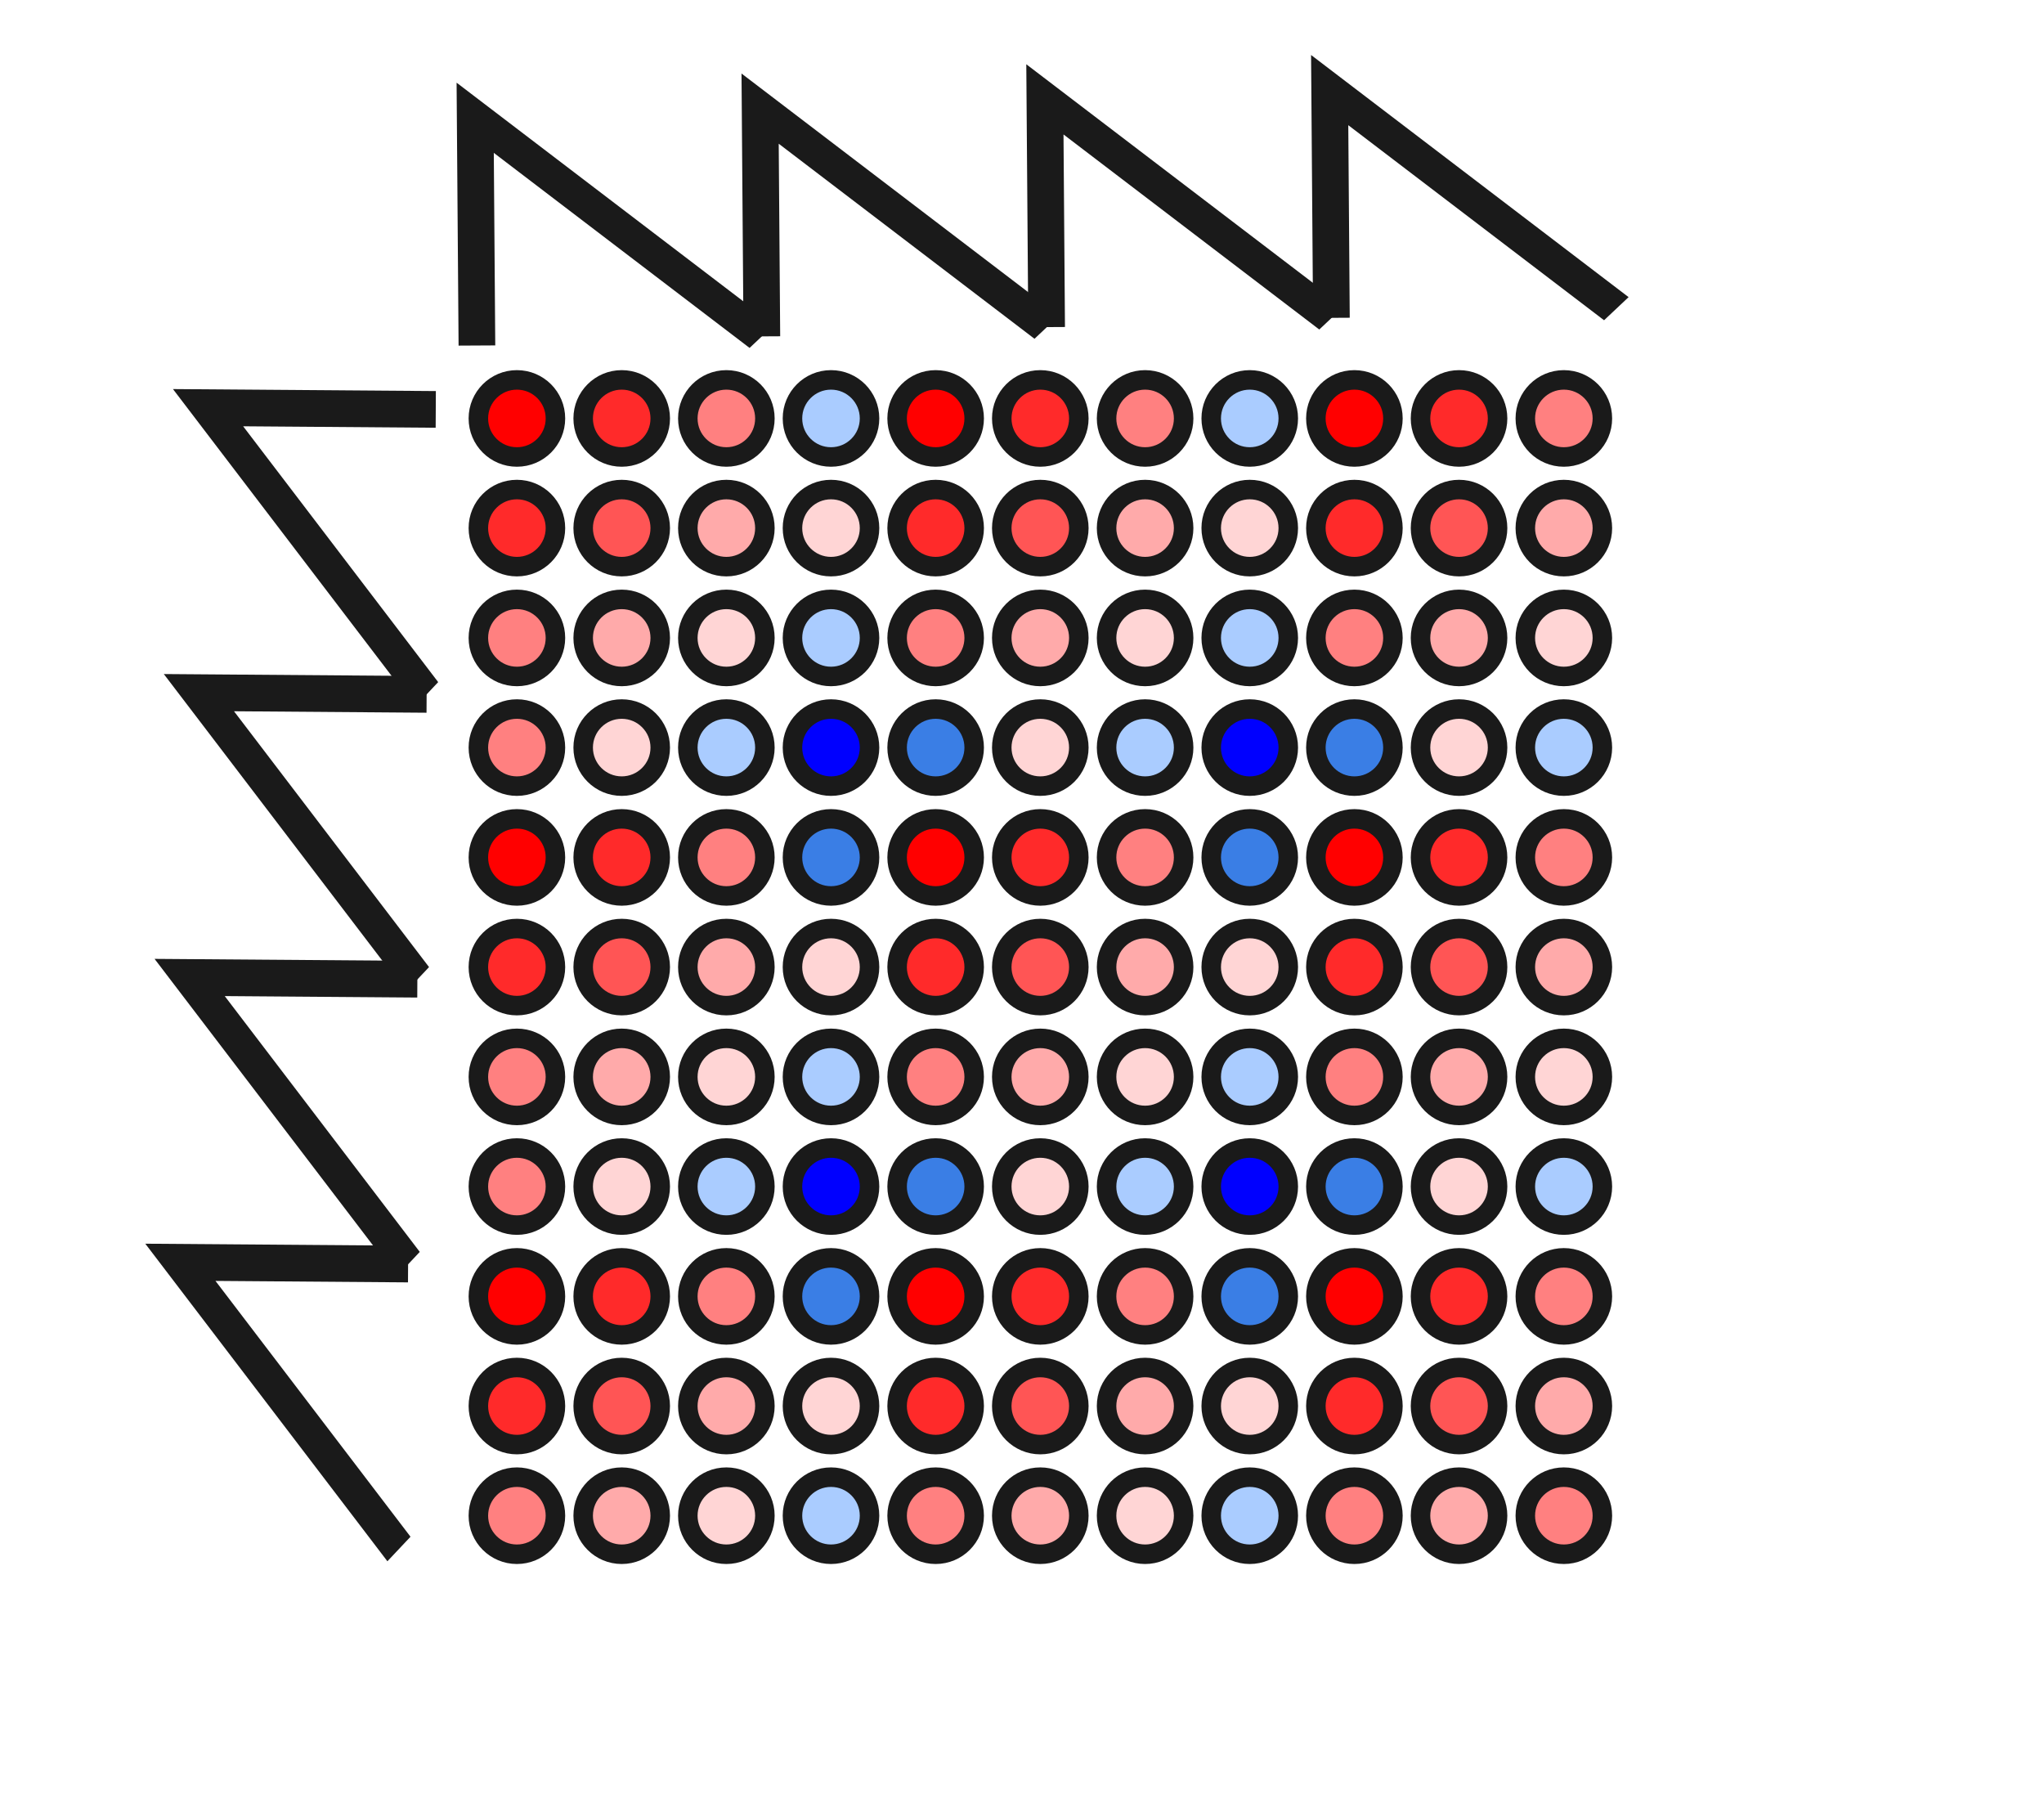 <?xml version="1.0" encoding="UTF-8" standalone="no"?>
<!-- Created with Inkscape (http://www.inkscape.org/) -->

<svg
   xmlns:dc="http://purl.org/dc/elements/1.1/"
   xmlns:cc="http://creativecommons.org/ns#"
   xmlns:rdf="http://www.w3.org/1999/02/22-rdf-syntax-ns#"
   xmlns:svg="http://www.w3.org/2000/svg"
   xmlns="http://www.w3.org/2000/svg"
   xmlns:sodipodi="http://sodipodi.sourceforge.net/DTD/sodipodi-0.dtd"
   xmlns:inkscape="http://www.inkscape.org/namespaces/inkscape"
   width="18.345mm"
   height="16.306mm"
   viewBox="0 0 18.345 16.306"
   version="1.1"
   id="svg8"
   inkscape:version="0.92.3 (2405546, 2018-03-11)"
   sodipodi:docname="sawtoothgenerator2d.svg">
  <defs
     id="defs2">
    <inkscape:perspective
       sodipodi:type="inkscape:persp3d"
       inkscape:vp_x="0 : 8.152941 : 1"
       inkscape:vp_y="0 : 1000 : 0"
       inkscape:vp_z="18.345377 : 8.152941 : 1"
       inkscape:persp3d-origin="9.1726885 : 5.435294 : 1"
       id="perspective893" />
    <marker
       inkscape:stockid="Arrow2Send"
       orient="auto"
       refY="0.0"
       refX="0.0"
       id="Arrow2Send"
       style="overflow:visible;"
       inkscape:isstock="true">
      <path
         id="path10143"
         style="fill-rule:evenodd;stroke-width:0.625;stroke-linejoin:round;stroke:#000000;stroke-opacity:1;fill:#000000;fill-opacity:1"
         d="M 8.719,4.034 L -2.207,0.016 L 8.719,-4.002 C 6.973,-1.63 6.983,1.616 8.719,4.034 z "
         transform="scale(0.3) rotate(180) translate(-2.3,0)" />
    </marker>
    <marker
       inkscape:stockid="Arrow1Send"
       orient="auto"
       refY="0.0"
       refX="0.0"
       id="marker17285"
       style="overflow:visible;"
       inkscape:isstock="true">
      <path
         id="path17283"
         d="M 0.0,0.0 L 5.0,-5.0 L -12.5,0.0 L 5.0,5.0 L 0.0,0.0 z "
         style="fill-rule:evenodd;stroke:#000000;stroke-width:1pt;stroke-opacity:1;fill:#000000;fill-opacity:1"
         transform="scale(0.2) rotate(180) translate(6,0)" />
    </marker>
    <marker
       inkscape:stockid="Arrow1Send"
       orient="auto"
       refY="0.0"
       refX="0.0"
       id="Arrow1Send"
       style="overflow:visible;"
       inkscape:isstock="true">
      <path
         id="path10125"
         d="M 0.0,0.0 L 5.0,-5.0 L -12.5,0.0 L 5.0,5.0 L 0.0,0.0 z "
         style="fill-rule:evenodd;stroke:#000000;stroke-width:1pt;stroke-opacity:1;fill:#000000;fill-opacity:1"
         transform="scale(0.2) rotate(180) translate(6,0)" />
    </marker>
    <marker
       inkscape:stockid="Arrow2Sstart"
       orient="auto"
       refY="0.0"
       refX="0.0"
       id="Arrow2Sstart"
       style="overflow:visible"
       inkscape:isstock="true">
      <path
         id="path10140"
         style="fill-rule:evenodd;stroke-width:0.625;stroke-linejoin:round;stroke:#000000;stroke-opacity:1;fill:#000000;fill-opacity:1"
         d="M 8.719,4.034 L -2.207,0.016 L 8.719,-4.002 C 6.973,-1.63 6.983,1.616 8.719,4.034 z "
         transform="scale(0.3) translate(-2.3,0)" />
    </marker>
  </defs>
  <sodipodi:namedview
     id="base"
     pagecolor="#ffffff"
     bordercolor="#666666"
     borderopacity="1.0"
     inkscape:pageopacity="0.0"
     inkscape:pageshadow="2"
     inkscape:zoom="5.6568539"
     inkscape:cx="54.200719"
     inkscape:cy="55.854523"
     inkscape:document-units="mm"
     inkscape:current-layer="g3788"
     showgrid="false"
     fit-margin-top="2"
     fit-margin-left="2"
     fit-margin-right="2"
     fit-margin-bottom="2"
     inkscape:window-width="1920"
     inkscape:window-height="992"
     inkscape:window-x="0"
     inkscape:window-y="24"
     inkscape:window-maximized="1" />
  <g
     inkscape:label="Layer 1"
     inkscape:groupmode="layer"
     id="layer1"
     transform="translate(-53.45,-76.186)">
    <g
       id="g17167"
       transform="translate(-0.562,0.198)">
      <g
         id="g1064"
         transform="matrix(1.265,0,0,1.265,-16.505,-22.814)">
        <g
           transform="translate(0.05,-1.178)"
           id="g2440-0" />
        <g
           id="g2614"
           transform="translate(0.037,0.065)" />
        <g
           id="g3341"
           transform="translate(5.174,0.096)">
          <g
             id="g3415"
             transform="rotate(-90,52.405,83.854)">
            <g
               id="g3788"
               transform="matrix(1.144,0,0,1.144,-7.013,-12.729)">
              <circle
                 transform="scale(-1)"
                 r="0.239"
                 cy="-86.028"
                 cx="-51.732"
                 id="path829-3-2-4-7-1-7-6-6-6-2"
                 style="fill:#ff0000;fill-opacity:1;stroke:#1a1a1a;stroke-width:0.121;stroke-linecap:round;stroke-miterlimit:4;stroke-dasharray:none;stroke-opacity:1" />
              <circle
                 transform="scale(-1)"
                 r="0.239"
                 cy="-86.678"
                 cx="-51.732"
                 id="path829-3-2-4-8-2-4-6-5-7-0-72"
                 style="fill:#ff2a2a;fill-opacity:1;stroke:#1a1a1a;stroke-width:0.121;stroke-linecap:round;stroke-miterlimit:4;stroke-dasharray:none;stroke-opacity:1" />
              <circle
                 transform="scale(-1)"
                 r="0.239"
                 cy="-87.327"
                 cx="-51.732"
                 id="path829-3-2-4-1-8-6-89-8-5-6-2"
                 style="fill:#ff8080;fill-opacity:1;stroke:#1a1a1a;stroke-width:0.121;stroke-linecap:round;stroke-miterlimit:4;stroke-dasharray:none;stroke-opacity:1" />
              <circle
                 transform="scale(-1)"
                 r="0.239"
                 cy="-87.976"
                 cx="-51.732"
                 id="path829-3-2-4-2-29-9-0-7-3-2-6"
                 style="fill:#3a7ee5;fill-opacity:1;stroke:#1a1a1a;stroke-width:0.121;stroke-linecap:round;stroke-miterlimit:4;stroke-dasharray:none;stroke-opacity:1" />
              <circle
                 transform="scale(-1)"
                 r="0.239"
                 cy="-88.625"
                 cx="-51.732"
                 id="path829-3-2-4-89-9-4-68-9-5-6-1"
                 style="fill:#ff0000;fill-opacity:1;stroke:#1a1a1a;stroke-width:0.121;stroke-linecap:round;stroke-miterlimit:4;stroke-dasharray:none;stroke-opacity:1" />
              <circle
                 transform="scale(-1)"
                 r="0.239"
                 cy="-89.274"
                 cx="-51.732"
                 id="path829-3-2-4-3-6-2-7-6-6-1-0"
                 style="fill:#ff2a2a;fill-opacity:1;stroke:#1a1a1a;stroke-width:0.121;stroke-linecap:round;stroke-miterlimit:4;stroke-dasharray:none;stroke-opacity:1" />
              <circle
                 transform="scale(-1)"
                 r="0.239"
                 cy="-89.924"
                 cx="-51.732"
                 id="path829-3-2-4-6-02-2-9-0-2-8-61"
                 style="fill:#ff8080;fill-opacity:1;stroke:#1a1a1a;stroke-width:0.121;stroke-linecap:round;stroke-miterlimit:4;stroke-dasharray:none;stroke-opacity:1" />
              <circle
                 transform="scale(-1)"
                 r="0.239"
                 cy="-90.573"
                 cx="-51.732"
                 id="path829-3-2-4-80-7-6-0-4-9-7-5"
                 style="fill:#3a7ee5;fill-opacity:1;stroke:#1a1a1a;stroke-width:0.121;stroke-linecap:round;stroke-miterlimit:4;stroke-dasharray:none;stroke-opacity:1" />
              <circle
                 transform="scale(-1)"
                 r="0.239"
                 cy="-91.222"
                 cx="-51.732"
                 id="path829-3-2-4-21-6-4-33-1-1-9-9"
                 style="fill:#ff0000;fill-opacity:1;stroke:#1a1a1a;stroke-width:0.121;stroke-linecap:round;stroke-miterlimit:4;stroke-dasharray:none;stroke-opacity:1" />
              <circle
                 transform="scale(-1)"
                 r="0.239"
                 cy="-91.871"
                 cx="-51.732"
                 id="path829-3-2-4-6-0-1-1-37-0-2-2-4"
                 style="fill:#ff2a2a;fill-opacity:1;stroke:#1a1a1a;stroke-width:0.121;stroke-linecap:round;stroke-miterlimit:4;stroke-dasharray:none;stroke-opacity:1" />
              <circle
                 transform="scale(-1)"
                 r="0.239"
                 cy="-92.521"
                 cx="-51.732"
                 id="path829-3-2-4-80-5-3-2-32-4-7-0-9"
                 style="fill:#ff8080;fill-opacity:1;stroke:#1a1a1a;stroke-width:0.121;stroke-linecap:round;stroke-miterlimit:4;stroke-dasharray:none;stroke-opacity:1" />
              <circle
                 transform="scale(-1)"
                 r="0.239"
                 cy="-86.028"
                 cx="-54.454"
                 id="path829-3-2-4-7-1-7-6"
                 style="fill:#ff0000;fill-opacity:1;stroke:#1a1a1a;stroke-width:0.121;stroke-linecap:round;stroke-miterlimit:4;stroke-dasharray:none;stroke-opacity:1" />
              <circle
                 transform="scale(-1)"
                 r="0.239"
                 cy="-86.678"
                 cx="-54.454"
                 id="path829-3-2-4-8-2-4-6-5"
                 style="fill:#ff2a2a;fill-opacity:1;stroke:#1a1a1a;stroke-width:0.121;stroke-linecap:round;stroke-miterlimit:4;stroke-dasharray:none;stroke-opacity:1" />
              <circle
                 transform="scale(-1)"
                 r="0.239"
                 cy="-87.327"
                 cx="-54.454"
                 id="path829-3-2-4-1-8-6-89-8"
                 style="fill:#ff8080;fill-opacity:1;stroke:#1a1a1a;stroke-width:0.121;stroke-linecap:round;stroke-miterlimit:4;stroke-dasharray:none;stroke-opacity:1" />
              <circle
                 transform="scale(-1)"
                 r="0.239"
                 cy="-87.976"
                 cx="-54.454"
                 id="path829-3-2-4-2-29-9-0-7"
                 style="fill:#aaccff;fill-opacity:1;stroke:#1a1a1a;stroke-width:0.121;stroke-linecap:round;stroke-miterlimit:4;stroke-dasharray:none;stroke-opacity:1" />
              <circle
                 transform="scale(-1)"
                 r="0.239"
                 cy="-88.625"
                 cx="-54.454"
                 id="path829-3-2-4-89-9-4-68-9"
                 style="fill:#ff0000;fill-opacity:1;stroke:#1a1a1a;stroke-width:0.121;stroke-linecap:round;stroke-miterlimit:4;stroke-dasharray:none;stroke-opacity:1" />
              <circle
                 transform="scale(-1)"
                 r="0.239"
                 cy="-89.274"
                 cx="-54.454"
                 id="path829-3-2-4-3-6-2-7-6"
                 style="fill:#ff2a2a;fill-opacity:1;stroke:#1a1a1a;stroke-width:0.121;stroke-linecap:round;stroke-miterlimit:4;stroke-dasharray:none;stroke-opacity:1" />
              <circle
                 transform="scale(-1)"
                 r="0.239"
                 cy="-89.924"
                 cx="-54.454"
                 id="path829-3-2-4-6-02-2-9-0"
                 style="fill:#ff8080;fill-opacity:1;stroke:#1a1a1a;stroke-width:0.121;stroke-linecap:round;stroke-miterlimit:4;stroke-dasharray:none;stroke-opacity:1" />
              <circle
                 transform="scale(-1)"
                 r="0.239"
                 cy="-90.573"
                 cx="-54.454"
                 id="path829-3-2-4-80-7-6-0-4"
                 style="fill:#aaccff;fill-opacity:1;stroke:#1a1a1a;stroke-width:0.121;stroke-linecap:round;stroke-miterlimit:4;stroke-dasharray:none;stroke-opacity:1" />
              <circle
                 transform="scale(-1)"
                 r="0.239"
                 cy="-91.222"
                 cx="-54.454"
                 id="path829-3-2-4-21-6-4-33-1"
                 style="fill:#ff0000;fill-opacity:1;stroke:#1a1a1a;stroke-width:0.121;stroke-linecap:round;stroke-miterlimit:4;stroke-dasharray:none;stroke-opacity:1" />
              <circle
                 transform="scale(-1)"
                 r="0.239"
                 cy="-91.871"
                 cx="-54.454"
                 id="path829-3-2-4-6-0-1-1-37-0"
                 style="fill:#ff2a2a;fill-opacity:1;stroke:#1a1a1a;stroke-width:0.121;stroke-linecap:round;stroke-miterlimit:4;stroke-dasharray:none;stroke-opacity:1" />
              <circle
                 transform="scale(-1)"
                 r="0.239"
                 cy="-92.521"
                 cx="-54.454"
                 id="path829-3-2-4-80-5-3-2-32-4"
                 style="fill:#ff8080;fill-opacity:1;stroke:#1a1a1a;stroke-width:0.121;stroke-linecap:round;stroke-miterlimit:4;stroke-dasharray:none;stroke-opacity:1" />
              <circle
                 transform="scale(-1)"
                 r="0.239"
                 cy="-86.028"
                 cx="-47.65"
                 id="path829-3-2-4-7-1-7-6-6-6"
                 style="fill:#ff8080;fill-opacity:1;stroke:#1a1a1a;stroke-width:0.121;stroke-linecap:round;stroke-miterlimit:4;stroke-dasharray:none;stroke-opacity:1" />
              <circle
                 transform="scale(-1)"
                 r="0.239"
                 cy="-86.678"
                 cx="-47.65"
                 id="path829-3-2-4-8-2-4-6-5-7-0"
                 style="fill:#ffaaaa;fill-opacity:1;stroke:#1a1a1a;stroke-width:0.121;stroke-linecap:round;stroke-miterlimit:4;stroke-dasharray:none;stroke-opacity:1" />
              <circle
                 transform="scale(-1)"
                 r="0.239"
                 cy="-87.327"
                 cx="-47.65"
                 id="path829-3-2-4-1-8-6-89-8-5-6"
                 style="fill:#ffd5d5;fill-opacity:1;stroke:#1a1a1a;stroke-width:0.121;stroke-linecap:round;stroke-miterlimit:4;stroke-dasharray:none;stroke-opacity:1" />
              <circle
                 transform="scale(-1)"
                 r="0.239"
                 cy="-87.976"
                 cx="-47.65"
                 id="path829-3-2-4-2-29-9-0-7-3-2"
                 style="fill:#aaccff;fill-opacity:1;stroke:#1a1a1a;stroke-width:0.121;stroke-linecap:round;stroke-miterlimit:4;stroke-dasharray:none;stroke-opacity:1" />
              <circle
                 transform="scale(-1)"
                 r="0.239"
                 cy="-88.625"
                 cx="-47.65"
                 id="path829-3-2-4-89-9-4-68-9-5-6"
                 style="fill:#ff8080;fill-opacity:1;stroke:#1a1a1a;stroke-width:0.121;stroke-linecap:round;stroke-miterlimit:4;stroke-dasharray:none;stroke-opacity:1" />
              <circle
                 transform="scale(-1)"
                 r="0.239"
                 cy="-89.274"
                 cx="-47.65"
                 id="path829-3-2-4-3-6-2-7-6-6-1"
                 style="fill:#ffaaaa;fill-opacity:1;stroke:#1a1a1a;stroke-width:0.121;stroke-linecap:round;stroke-miterlimit:4;stroke-dasharray:none;stroke-opacity:1" />
              <circle
                 transform="scale(-1)"
                 r="0.239"
                 cy="-89.924"
                 cx="-47.65"
                 id="path829-3-2-4-6-02-2-9-0-2-8"
                 style="fill:#ffd5d5;fill-opacity:1;stroke:#1a1a1a;stroke-width:0.121;stroke-linecap:round;stroke-miterlimit:4;stroke-dasharray:none;stroke-opacity:1" />
              <circle
                 transform="scale(-1)"
                 r="0.239"
                 cy="-90.573"
                 cx="-47.65"
                 id="path829-3-2-4-80-7-6-0-4-9-7"
                 style="fill:#aaccff;fill-opacity:1;stroke:#1a1a1a;stroke-width:0.121;stroke-linecap:round;stroke-miterlimit:4;stroke-dasharray:none;stroke-opacity:1" />
              <circle
                 transform="scale(-1)"
                 r="0.239"
                 cy="-91.222"
                 cx="-47.65"
                 id="path829-3-2-4-21-6-4-33-1-1-9"
                 style="fill:#ff8080;fill-opacity:1;stroke:#1a1a1a;stroke-width:0.121;stroke-linecap:round;stroke-miterlimit:4;stroke-dasharray:none;stroke-opacity:1" />
              <circle
                 transform="scale(-1)"
                 r="0.239"
                 cy="-91.871"
                 cx="-47.65"
                 id="path829-3-2-4-6-0-1-1-37-0-2-2"
                 style="fill:#ffaaaa;fill-opacity:1;stroke:#1a1a1a;stroke-width:0.121;stroke-linecap:round;stroke-miterlimit:4;stroke-dasharray:none;stroke-opacity:1" />
              <circle
                 transform="scale(-1)"
                 r="0.239"
                 cy="-92.521"
                 cx="-47.65"
                 id="path829-3-2-4-80-5-3-2-32-4-7-0"
                 style="fill:#ff8080;fill-opacity:1;stroke:#1a1a1a;stroke-width:0.121;stroke-linecap:round;stroke-miterlimit:4;stroke-dasharray:none;stroke-opacity:1" />
              <circle
                 transform="scale(-1)"
                 r="0.239"
                 cy="-86.028"
                 cx="-48.33"
                 id="path829-3-2-4-7-1-7-6-6-5"
                 style="fill:#ff2a2a;fill-opacity:1;stroke:#1a1a1a;stroke-width:0.121;stroke-linecap:round;stroke-miterlimit:4;stroke-dasharray:none;stroke-opacity:1" />
              <circle
                 transform="scale(-1)"
                 r="0.239"
                 cy="-86.678"
                 cx="-48.33"
                 id="path829-3-2-4-8-2-4-6-5-7-9"
                 style="fill:#ff5555;fill-opacity:1;stroke:#1a1a1a;stroke-width:0.121;stroke-linecap:round;stroke-miterlimit:4;stroke-dasharray:none;stroke-opacity:1" />
              <circle
                 transform="scale(-1)"
                 r="0.239"
                 cy="-87.327"
                 cx="-48.33"
                 id="path829-3-2-4-1-8-6-89-8-5-2"
                 style="fill:#ffaaaa;fill-opacity:1;stroke:#1a1a1a;stroke-width:0.121;stroke-linecap:round;stroke-miterlimit:4;stroke-dasharray:none;stroke-opacity:1" />
              <circle
                 transform="scale(-1)"
                 r="0.239"
                 cy="-87.976"
                 cx="-48.33"
                 id="path829-3-2-4-2-29-9-0-7-3-28"
                 style="fill:#ffd5d5;fill-opacity:1;stroke:#1a1a1a;stroke-width:0.121;stroke-linecap:round;stroke-miterlimit:4;stroke-dasharray:none;stroke-opacity:1" />
              <circle
                 transform="scale(-1)"
                 r="0.239"
                 cy="-88.625"
                 cx="-48.33"
                 id="path829-3-2-4-89-9-4-68-9-5-9"
                 style="fill:#ff2a2a;fill-opacity:1;stroke:#1a1a1a;stroke-width:0.121;stroke-linecap:round;stroke-miterlimit:4;stroke-dasharray:none;stroke-opacity:1" />
              <circle
                 transform="scale(-1)"
                 r="0.239"
                 cy="-89.274"
                 cx="-48.33"
                 id="path829-3-2-4-3-6-2-7-6-6-7"
                 style="fill:#ff5555;fill-opacity:1;stroke:#1a1a1a;stroke-width:0.121;stroke-linecap:round;stroke-miterlimit:4;stroke-dasharray:none;stroke-opacity:1" />
              <circle
                 transform="scale(-1)"
                 r="0.239"
                 cy="-89.924"
                 cx="-48.33"
                 id="path829-3-2-4-6-02-2-9-0-2-3"
                 style="fill:#ffaaaa;fill-opacity:1;stroke:#1a1a1a;stroke-width:0.121;stroke-linecap:round;stroke-miterlimit:4;stroke-dasharray:none;stroke-opacity:1" />
              <circle
                 transform="scale(-1)"
                 r="0.239"
                 cy="-90.573"
                 cx="-48.33"
                 id="path829-3-2-4-80-7-6-0-4-9-6"
                 style="fill:#ffd5d5;fill-opacity:1;stroke:#1a1a1a;stroke-width:0.121;stroke-linecap:round;stroke-miterlimit:4;stroke-dasharray:none;stroke-opacity:1" />
              <circle
                 transform="scale(-1)"
                 r="0.239"
                 cy="-91.222"
                 cx="-48.33"
                 id="path829-3-2-4-21-6-4-33-1-1-1"
                 style="fill:#ff2a2a;fill-opacity:1;stroke:#1a1a1a;stroke-width:0.121;stroke-linecap:round;stroke-miterlimit:4;stroke-dasharray:none;stroke-opacity:1" />
              <circle
                 transform="scale(-1)"
                 r="0.239"
                 cy="-91.871"
                 cx="-48.33"
                 id="path829-3-2-4-6-0-1-1-37-0-2-29"
                 style="fill:#ff5555;fill-opacity:1;stroke:#1a1a1a;stroke-width:0.121;stroke-linecap:round;stroke-miterlimit:4;stroke-dasharray:none;stroke-opacity:1" />
              <circle
                 transform="scale(-1)"
                 r="0.239"
                 cy="-92.521"
                 cx="-48.33"
                 id="path829-3-2-4-80-5-3-2-32-4-7-3"
                 style="fill:#ffaaaa;fill-opacity:1;stroke:#1a1a1a;stroke-width:0.121;stroke-linecap:round;stroke-miterlimit:4;stroke-dasharray:none;stroke-opacity:1" />
              <circle
                 transform="scale(-1)"
                 r="0.239"
                 cy="-86.028"
                 cx="-49.01"
                 id="path829-3-2-4-7-1-7-6-6-6-7"
                 style="fill:#ff0000;fill-opacity:1;stroke:#1a1a1a;stroke-width:0.121;stroke-linecap:round;stroke-miterlimit:4;stroke-dasharray:none;stroke-opacity:1" />
              <circle
                 transform="scale(-1)"
                 r="0.239"
                 cy="-86.678"
                 cx="-49.01"
                 id="path829-3-2-4-8-2-4-6-5-7-0-8"
                 style="fill:#ff2a2a;fill-opacity:1;stroke:#1a1a1a;stroke-width:0.121;stroke-linecap:round;stroke-miterlimit:4;stroke-dasharray:none;stroke-opacity:1" />
              <circle
                 transform="scale(-1)"
                 r="0.239"
                 cy="-87.327"
                 cx="-49.01"
                 id="path829-3-2-4-1-8-6-89-8-5-6-4"
                 style="fill:#ff8080;fill-opacity:1;stroke:#1a1a1a;stroke-width:0.121;stroke-linecap:round;stroke-miterlimit:4;stroke-dasharray:none;stroke-opacity:1" />
              <circle
                 transform="scale(-1)"
                 r="0.239"
                 cy="-87.976"
                 cx="-49.01"
                 id="path829-3-2-4-2-29-9-0-7-3-2-5"
                 style="fill:#3a7ee5;fill-opacity:1;stroke:#1a1a1a;stroke-width:0.121;stroke-linecap:round;stroke-miterlimit:4;stroke-dasharray:none;stroke-opacity:1" />
              <circle
                 transform="scale(-1)"
                 r="0.239"
                 cy="-88.625"
                 cx="-49.01"
                 id="path829-3-2-4-89-9-4-68-9-5-6-0"
                 style="fill:#ff0000;fill-opacity:1;stroke:#1a1a1a;stroke-width:0.121;stroke-linecap:round;stroke-miterlimit:4;stroke-dasharray:none;stroke-opacity:1" />
              <circle
                 transform="scale(-1)"
                 r="0.239"
                 cy="-89.274"
                 cx="-49.01"
                 id="path829-3-2-4-3-6-2-7-6-6-1-3"
                 style="fill:#ff2a2a;fill-opacity:1;stroke:#1a1a1a;stroke-width:0.121;stroke-linecap:round;stroke-miterlimit:4;stroke-dasharray:none;stroke-opacity:1" />
              <circle
                 transform="scale(-1)"
                 r="0.239"
                 cy="-89.924"
                 cx="-49.01"
                 id="path829-3-2-4-6-02-2-9-0-2-8-6"
                 style="fill:#ff8080;fill-opacity:1;stroke:#1a1a1a;stroke-width:0.121;stroke-linecap:round;stroke-miterlimit:4;stroke-dasharray:none;stroke-opacity:1" />
              <circle
                 transform="scale(-1)"
                 r="0.239"
                 cy="-90.573"
                 cx="-49.01"
                 id="path829-3-2-4-80-7-6-0-4-9-7-1"
                 style="fill:#3a7ee5;fill-opacity:1;stroke:#1a1a1a;stroke-width:0.121;stroke-linecap:round;stroke-miterlimit:4;stroke-dasharray:none;stroke-opacity:1" />
              <circle
                 transform="scale(-1)"
                 r="0.239"
                 cy="-91.222"
                 cx="-49.01"
                 id="path829-3-2-4-21-6-4-33-1-1-9-0"
                 style="fill:#ff0000;fill-opacity:1;stroke:#1a1a1a;stroke-width:0.121;stroke-linecap:round;stroke-miterlimit:4;stroke-dasharray:none;stroke-opacity:1" />
              <circle
                 transform="scale(-1)"
                 r="0.239"
                 cy="-91.871"
                 cx="-49.01"
                 id="path829-3-2-4-6-0-1-1-37-0-2-2-6"
                 style="fill:#ff2a2a;fill-opacity:1;stroke:#1a1a1a;stroke-width:0.121;stroke-linecap:round;stroke-miterlimit:4;stroke-dasharray:none;stroke-opacity:1" />
              <circle
                 transform="scale(-1)"
                 r="0.239"
                 cy="-92.521"
                 cx="-49.01"
                 id="path829-3-2-4-80-5-3-2-32-4-7-0-3"
                 style="fill:#ff8080;fill-opacity:1;stroke:#1a1a1a;stroke-width:0.121;stroke-linecap:round;stroke-miterlimit:4;stroke-dasharray:none;stroke-opacity:1" />
              <circle
                 transform="scale(-1)"
                 r="0.239"
                 cy="-86.028"
                 cx="-49.691"
                 id="path829-3-2-4-7-1-7-6-6-1"
                 style="fill:#ff8080;fill-opacity:1;stroke:#1a1a1a;stroke-width:0.121;stroke-linecap:round;stroke-miterlimit:4;stroke-dasharray:none;stroke-opacity:1" />
              <circle
                 transform="scale(-1)"
                 r="0.239"
                 cy="-86.678"
                 cx="-49.691"
                 id="path829-3-2-4-8-2-4-6-5-7-5"
                 style="fill:#ffd5d5;fill-opacity:1;stroke:#1a1a1a;stroke-width:0.121;stroke-linecap:round;stroke-miterlimit:4;stroke-dasharray:none;stroke-opacity:1" />
              <circle
                 transform="scale(-1)"
                 r="0.239"
                 cy="-87.327"
                 cx="-49.691"
                 id="path829-3-2-4-1-8-6-89-8-5-5"
                 style="fill:#aaccff;fill-opacity:1;stroke:#1a1a1a;stroke-width:0.121;stroke-linecap:round;stroke-miterlimit:4;stroke-dasharray:none;stroke-opacity:1" />
              <circle
                 transform="scale(-1)"
                 r="0.239"
                 cy="-87.976"
                 cx="-49.691"
                 id="path829-3-2-4-2-29-9-0-7-3-4"
                 style="fill:#0000ff;fill-opacity:1;stroke:#1a1a1a;stroke-width:0.121;stroke-linecap:round;stroke-miterlimit:4;stroke-dasharray:none;stroke-opacity:1" />
              <circle
                 transform="scale(-1)"
                 r="0.239"
                 cy="-88.625"
                 cx="-49.691"
                 id="path829-3-2-4-89-9-4-68-9-5-7"
                 style="fill:#3a7ee5;fill-opacity:1;stroke:#1a1a1a;stroke-width:0.121;stroke-linecap:round;stroke-miterlimit:4;stroke-dasharray:none;stroke-opacity:1" />
              <circle
                 transform="scale(-1)"
                 r="0.239"
                 cy="-89.274"
                 cx="-49.691"
                 id="path829-3-2-4-3-6-2-7-6-6-6"
                 style="fill:#ffd5d5;fill-opacity:1;stroke:#1a1a1a;stroke-width:0.121;stroke-linecap:round;stroke-miterlimit:4;stroke-dasharray:none;stroke-opacity:1" />
              <circle
                 transform="scale(-1)"
                 r="0.239"
                 cy="-89.924"
                 cx="-49.691"
                 id="path829-3-2-4-6-02-2-9-0-2-5"
                 style="fill:#aaccff;fill-opacity:1;stroke:#1a1a1a;stroke-width:0.121;stroke-linecap:round;stroke-miterlimit:4;stroke-dasharray:none;stroke-opacity:1" />
              <circle
                 transform="scale(-1)"
                 r="0.239"
                 cy="-90.573"
                 cx="-49.691"
                 id="path829-3-2-4-80-7-6-0-4-9-69"
                 style="fill:#0000ff;fill-opacity:1;stroke:#1a1a1a;stroke-width:0.121;stroke-linecap:round;stroke-miterlimit:4;stroke-dasharray:none;stroke-opacity:1" />
              <circle
                 transform="scale(-1)"
                 r="0.239"
                 cy="-91.222"
                 cx="-49.691"
                 id="path829-3-2-4-21-6-4-33-1-1-3"
                 style="fill:#3a7ee5;fill-opacity:1;stroke:#1a1a1a;stroke-width:0.121;stroke-linecap:round;stroke-miterlimit:4;stroke-dasharray:none;stroke-opacity:1" />
              <circle
                 transform="scale(-1)"
                 r="0.239"
                 cy="-91.871"
                 cx="-49.691"
                 id="path829-3-2-4-6-0-1-1-37-0-2-7"
                 style="fill:#ffd5d5;fill-opacity:1;stroke:#1a1a1a;stroke-width:0.121;stroke-linecap:round;stroke-miterlimit:4;stroke-dasharray:none;stroke-opacity:1" />
              <circle
                 transform="scale(-1)"
                 r="0.239"
                 cy="-92.521"
                 cx="-49.691"
                 id="path829-3-2-4-80-5-3-2-32-4-7-4"
                 style="fill:#aaccff;fill-opacity:1;stroke:#1a1a1a;stroke-width:0.121;stroke-linecap:round;stroke-miterlimit:4;stroke-dasharray:none;stroke-opacity:1" />
              <circle
                 transform="scale(-1)"
                 r="0.239"
                 cy="-86.028"
                 cx="-50.371"
                 id="path829-3-2-4-7-1-7-6-6-6-4"
                 style="fill:#ff8080;fill-opacity:1;stroke:#1a1a1a;stroke-width:0.121;stroke-linecap:round;stroke-miterlimit:4;stroke-dasharray:none;stroke-opacity:1" />
              <circle
                 transform="scale(-1)"
                 r="0.239"
                 cy="-86.678"
                 cx="-50.371"
                 id="path829-3-2-4-8-2-4-6-5-7-0-7"
                 style="fill:#ffaaaa;fill-opacity:1;stroke:#1a1a1a;stroke-width:0.121;stroke-linecap:round;stroke-miterlimit:4;stroke-dasharray:none;stroke-opacity:1" />
              <circle
                 transform="scale(-1)"
                 r="0.239"
                 cy="-87.327"
                 cx="-50.371"
                 id="path829-3-2-4-1-8-6-89-8-5-6-44"
                 style="fill:#ffd5d5;fill-opacity:1;stroke:#1a1a1a;stroke-width:0.121;stroke-linecap:round;stroke-miterlimit:4;stroke-dasharray:none;stroke-opacity:1" />
              <circle
                 transform="scale(-1)"
                 r="0.239"
                 cy="-87.976"
                 cx="-50.371"
                 id="path829-3-2-4-2-29-9-0-7-3-2-3"
                 style="fill:#aaccff;fill-opacity:1;stroke:#1a1a1a;stroke-width:0.121;stroke-linecap:round;stroke-miterlimit:4;stroke-dasharray:none;stroke-opacity:1" />
              <circle
                 transform="scale(-1)"
                 r="0.239"
                 cy="-88.625"
                 cx="-50.371"
                 id="path829-3-2-4-89-9-4-68-9-5-6-07"
                 style="fill:#ff8080;fill-opacity:1;stroke:#1a1a1a;stroke-width:0.121;stroke-linecap:round;stroke-miterlimit:4;stroke-dasharray:none;stroke-opacity:1" />
              <circle
                 transform="scale(-1)"
                 r="0.239"
                 cy="-89.274"
                 cx="-50.371"
                 id="path829-3-2-4-3-6-2-7-6-6-1-8"
                 style="fill:#ffaaaa;fill-opacity:1;stroke:#1a1a1a;stroke-width:0.121;stroke-linecap:round;stroke-miterlimit:4;stroke-dasharray:none;stroke-opacity:1" />
              <circle
                 transform="scale(-1)"
                 r="0.239"
                 cy="-89.924"
                 cx="-50.371"
                 id="path829-3-2-4-6-02-2-9-0-2-8-68"
                 style="fill:#ffd5d5;fill-opacity:1;stroke:#1a1a1a;stroke-width:0.121;stroke-linecap:round;stroke-miterlimit:4;stroke-dasharray:none;stroke-opacity:1" />
              <circle
                 transform="scale(-1)"
                 r="0.239"
                 cy="-90.573"
                 cx="-50.371"
                 id="path829-3-2-4-80-7-6-0-4-9-7-8"
                 style="fill:#aaccff;fill-opacity:1;stroke:#1a1a1a;stroke-width:0.121;stroke-linecap:round;stroke-miterlimit:4;stroke-dasharray:none;stroke-opacity:1" />
              <circle
                 transform="scale(-1)"
                 r="0.239"
                 cy="-91.222"
                 cx="-50.371"
                 id="path829-3-2-4-21-6-4-33-1-1-9-4"
                 style="fill:#ff8080;fill-opacity:1;stroke:#1a1a1a;stroke-width:0.121;stroke-linecap:round;stroke-miterlimit:4;stroke-dasharray:none;stroke-opacity:1" />
              <circle
                 transform="scale(-1)"
                 r="0.239"
                 cy="-91.871"
                 cx="-50.371"
                 id="path829-3-2-4-6-0-1-1-37-0-2-2-3"
                 style="fill:#ffaaaa;fill-opacity:1;stroke:#1a1a1a;stroke-width:0.121;stroke-linecap:round;stroke-miterlimit:4;stroke-dasharray:none;stroke-opacity:1" />
              <circle
                 transform="scale(-1)"
                 r="0.239"
                 cy="-92.521"
                 cx="-50.371"
                 id="path829-3-2-4-80-5-3-2-32-4-7-0-1"
                 style="fill:#ffd5d5;fill-opacity:1;stroke:#1a1a1a;stroke-width:0.121;stroke-linecap:round;stroke-miterlimit:4;stroke-dasharray:none;stroke-opacity:1" />
              <circle
                 transform="scale(-1)"
                 r="0.239"
                 cy="-86.028"
                 cx="-51.052"
                 id="path829-3-2-4-7-1-7-6-6-0"
                 style="fill:#ff2a2a;fill-opacity:1;stroke:#1a1a1a;stroke-width:0.121;stroke-linecap:round;stroke-miterlimit:4;stroke-dasharray:none;stroke-opacity:1" />
              <circle
                 transform="scale(-1)"
                 r="0.239"
                 cy="-86.678"
                 cx="-51.052"
                 id="path829-3-2-4-8-2-4-6-5-7-6"
                 style="fill:#ff5555;fill-opacity:1;stroke:#1a1a1a;stroke-width:0.121;stroke-linecap:round;stroke-miterlimit:4;stroke-dasharray:none;stroke-opacity:1" />
              <circle
                 transform="scale(-1)"
                 r="0.239"
                 cy="-87.327"
                 cx="-51.052"
                 id="path829-3-2-4-1-8-6-89-8-5-8"
                 style="fill:#ffaaaa;fill-opacity:1;stroke:#1a1a1a;stroke-width:0.121;stroke-linecap:round;stroke-miterlimit:4;stroke-dasharray:none;stroke-opacity:1" />
              <circle
                 transform="scale(-1)"
                 r="0.239"
                 cy="-87.976"
                 cx="-51.052"
                 id="path829-3-2-4-2-29-9-0-7-3-9"
                 style="fill:#ffd5d5;fill-opacity:1;stroke:#1a1a1a;stroke-width:0.121;stroke-linecap:round;stroke-miterlimit:4;stroke-dasharray:none;stroke-opacity:1" />
              <circle
                 transform="scale(-1)"
                 r="0.239"
                 cy="-88.625"
                 cx="-51.052"
                 id="path829-3-2-4-89-9-4-68-9-5-2"
                 style="fill:#ff2a2a;fill-opacity:1;stroke:#1a1a1a;stroke-width:0.121;stroke-linecap:round;stroke-miterlimit:4;stroke-dasharray:none;stroke-opacity:1" />
              <circle
                 transform="scale(-1)"
                 r="0.239"
                 cy="-89.274"
                 cx="-51.052"
                 id="path829-3-2-4-3-6-2-7-6-6-66"
                 style="fill:#ff5555;fill-opacity:1;stroke:#1a1a1a;stroke-width:0.121;stroke-linecap:round;stroke-miterlimit:4;stroke-dasharray:none;stroke-opacity:1" />
              <circle
                 transform="scale(-1)"
                 r="0.239"
                 cy="-89.924"
                 cx="-51.052"
                 id="path829-3-2-4-6-02-2-9-0-2-4"
                 style="fill:#ffaaaa;fill-opacity:1;stroke:#1a1a1a;stroke-width:0.121;stroke-linecap:round;stroke-miterlimit:4;stroke-dasharray:none;stroke-opacity:1" />
              <circle
                 transform="scale(-1)"
                 r="0.239"
                 cy="-90.573"
                 cx="-51.052"
                 id="path829-3-2-4-80-7-6-0-4-9-9"
                 style="fill:#ffd5d5;fill-opacity:1;stroke:#1a1a1a;stroke-width:0.121;stroke-linecap:round;stroke-miterlimit:4;stroke-dasharray:none;stroke-opacity:1" />
              <circle
                 transform="scale(-1)"
                 r="0.239"
                 cy="-91.222"
                 cx="-51.052"
                 id="path829-3-2-4-21-6-4-33-1-1-5"
                 style="fill:#ff2a2a;fill-opacity:1;stroke:#1a1a1a;stroke-width:0.121;stroke-linecap:round;stroke-miterlimit:4;stroke-dasharray:none;stroke-opacity:1" />
              <circle
                 transform="scale(-1)"
                 r="0.239"
                 cy="-91.871"
                 cx="-51.052"
                 id="path829-3-2-4-6-0-1-1-37-0-2-0"
                 style="fill:#ff5555;fill-opacity:1;stroke:#1a1a1a;stroke-width:0.121;stroke-linecap:round;stroke-miterlimit:4;stroke-dasharray:none;stroke-opacity:1" />
              <circle
                 transform="scale(-1)"
                 r="0.239"
                 cy="-92.521"
                 cx="-51.052"
                 id="path829-3-2-4-80-5-3-2-32-4-7-48"
                 style="fill:#ffaaaa;fill-opacity:1;stroke:#1a1a1a;stroke-width:0.121;stroke-linecap:round;stroke-miterlimit:4;stroke-dasharray:none;stroke-opacity:1" />
              <circle
                 transform="scale(-1)"
                 r="0.239"
                 cy="-86.678"
                 cx="-52.413"
                 id="path829-3-2-4-8-2-4-6-5-7-59"
                 style="fill:#ffd5d5;fill-opacity:1;stroke:#1a1a1a;stroke-width:0.121;stroke-linecap:round;stroke-miterlimit:4;stroke-dasharray:none;stroke-opacity:1" />
              <circle
                 transform="scale(-1)"
                 r="0.239"
                 cy="-87.327"
                 cx="-52.413"
                 id="path829-3-2-4-1-8-6-89-8-5-7"
                 style="fill:#aaccff;fill-opacity:1;stroke:#1a1a1a;stroke-width:0.121;stroke-linecap:round;stroke-miterlimit:4;stroke-dasharray:none;stroke-opacity:1" />
              <circle
                 transform="scale(-1)"
                 r="0.239"
                 cy="-87.976"
                 cx="-52.413"
                 id="path829-3-2-4-2-29-9-0-7-3-7"
                 style="fill:#0000ff;fill-opacity:1;stroke:#1a1a1a;stroke-width:0.121;stroke-linecap:round;stroke-miterlimit:4;stroke-dasharray:none;stroke-opacity:1" />
              <circle
                 transform="scale(-1)"
                 r="0.239"
                 cy="-88.625"
                 cx="-52.413"
                 id="path829-3-2-4-89-9-4-68-9-5-67"
                 style="fill:#3a7ee5;fill-opacity:1;stroke:#1a1a1a;stroke-width:0.121;stroke-linecap:round;stroke-miterlimit:4;stroke-dasharray:none;stroke-opacity:1" />
              <circle
                 transform="scale(-1)"
                 r="0.239"
                 cy="-89.274"
                 cx="-52.413"
                 id="path829-3-2-4-3-6-2-7-6-6-3"
                 style="fill:#ffd5d5;fill-opacity:1;stroke:#1a1a1a;stroke-width:0.121;stroke-linecap:round;stroke-miterlimit:4;stroke-dasharray:none;stroke-opacity:1" />
              <circle
                 transform="scale(-1)"
                 r="0.239"
                 cy="-89.924"
                 cx="-52.413"
                 id="path829-3-2-4-6-02-2-9-0-2-6"
                 style="fill:#aaccff;fill-opacity:1;stroke:#1a1a1a;stroke-width:0.121;stroke-linecap:round;stroke-miterlimit:4;stroke-dasharray:none;stroke-opacity:1" />
              <circle
                 transform="scale(-1)"
                 r="0.239"
                 cy="-90.573"
                 cx="-52.413"
                 id="path829-3-2-4-80-7-6-0-4-9-5"
                 style="fill:#0000ff;fill-opacity:1;stroke:#1a1a1a;stroke-width:0.121;stroke-linecap:round;stroke-miterlimit:4;stroke-dasharray:none;stroke-opacity:1" />
              <circle
                 transform="scale(-1)"
                 r="0.239"
                 cy="-91.222"
                 cx="-52.413"
                 id="path829-3-2-4-21-6-4-33-1-1-6"
                 style="fill:#3a7ee5;fill-opacity:1;stroke:#1a1a1a;stroke-width:0.121;stroke-linecap:round;stroke-miterlimit:4;stroke-dasharray:none;stroke-opacity:1" />
              <circle
                 transform="scale(-1)"
                 r="0.239"
                 cy="-91.871"
                 cx="-52.413"
                 id="path829-3-2-4-6-0-1-1-37-0-2-3"
                 style="fill:#ffd5d5;fill-opacity:1;stroke:#1a1a1a;stroke-width:0.121;stroke-linecap:round;stroke-miterlimit:4;stroke-dasharray:none;stroke-opacity:1" />
              <circle
                 transform="scale(-1)"
                 r="0.239"
                 cy="-92.521"
                 cx="-52.413"
                 id="path829-3-2-4-80-5-3-2-32-4-7-9"
                 style="fill:#aaccff;fill-opacity:1;stroke:#1a1a1a;stroke-width:0.121;stroke-linecap:round;stroke-miterlimit:4;stroke-dasharray:none;stroke-opacity:1" />
              <circle
                 transform="scale(-1)"
                 r="0.239"
                 cy="-86.028"
                 cx="-52.413"
                 id="path829-3-2-4-7-1-7-6-6-11"
                 style="fill:#ff8080;fill-opacity:1;stroke:#1a1a1a;stroke-width:0.121;stroke-linecap:round;stroke-miterlimit:4;stroke-dasharray:none;stroke-opacity:1" />
              <circle
                 transform="scale(-1)"
                 r="0.239"
                 cy="-86.028"
                 cx="-53.093"
                 id="path829-3-2-4-7-1-7-6-6-6-29"
                 style="fill:#ff8080;fill-opacity:1;stroke:#1a1a1a;stroke-width:0.121;stroke-linecap:round;stroke-miterlimit:4;stroke-dasharray:none;stroke-opacity:1" />
              <circle
                 transform="scale(-1)"
                 r="0.239"
                 cy="-86.678"
                 cx="-53.093"
                 id="path829-3-2-4-8-2-4-6-5-7-0-3"
                 style="fill:#ffaaaa;fill-opacity:1;stroke:#1a1a1a;stroke-width:0.121;stroke-linecap:round;stroke-miterlimit:4;stroke-dasharray:none;stroke-opacity:1" />
              <circle
                 transform="scale(-1)"
                 r="0.239"
                 cy="-87.327"
                 cx="-53.093"
                 id="path829-3-2-4-1-8-6-89-8-5-6-9"
                 style="fill:#ffd5d5;fill-opacity:1;stroke:#1a1a1a;stroke-width:0.121;stroke-linecap:round;stroke-miterlimit:4;stroke-dasharray:none;stroke-opacity:1" />
              <circle
                 transform="scale(-1)"
                 r="0.239"
                 cy="-87.976"
                 cx="-53.093"
                 id="path829-3-2-4-2-29-9-0-7-3-2-0"
                 style="fill:#aaccff;fill-opacity:1;stroke:#1a1a1a;stroke-width:0.121;stroke-linecap:round;stroke-miterlimit:4;stroke-dasharray:none;stroke-opacity:1" />
              <circle
                 transform="scale(-1)"
                 r="0.239"
                 cy="-88.625"
                 cx="-53.093"
                 id="path829-3-2-4-89-9-4-68-9-5-6-8"
                 style="fill:#ff8080;fill-opacity:1;stroke:#1a1a1a;stroke-width:0.121;stroke-linecap:round;stroke-miterlimit:4;stroke-dasharray:none;stroke-opacity:1" />
              <circle
                 transform="scale(-1)"
                 r="0.239"
                 cy="-89.274"
                 cx="-53.093"
                 id="path829-3-2-4-3-6-2-7-6-6-1-85"
                 style="fill:#ffaaaa;fill-opacity:1;stroke:#1a1a1a;stroke-width:0.121;stroke-linecap:round;stroke-miterlimit:4;stroke-dasharray:none;stroke-opacity:1" />
              <circle
                 transform="scale(-1)"
                 r="0.239"
                 cy="-89.924"
                 cx="-53.093"
                 id="path829-3-2-4-6-02-2-9-0-2-8-0"
                 style="fill:#ffd5d5;fill-opacity:1;stroke:#1a1a1a;stroke-width:0.121;stroke-linecap:round;stroke-miterlimit:4;stroke-dasharray:none;stroke-opacity:1" />
              <circle
                 transform="scale(-1)"
                 r="0.239"
                 cy="-90.573"
                 cx="-53.093"
                 id="path829-3-2-4-80-7-6-0-4-9-7-9"
                 style="fill:#aaccff;fill-opacity:1;stroke:#1a1a1a;stroke-width:0.121;stroke-linecap:round;stroke-miterlimit:4;stroke-dasharray:none;stroke-opacity:1" />
              <circle
                 transform="scale(-1)"
                 r="0.239"
                 cy="-91.222"
                 cx="-53.093"
                 id="path829-3-2-4-21-6-4-33-1-1-9-6"
                 style="fill:#ff8080;fill-opacity:1;stroke:#1a1a1a;stroke-width:0.121;stroke-linecap:round;stroke-miterlimit:4;stroke-dasharray:none;stroke-opacity:1" />
              <circle
                 transform="scale(-1)"
                 r="0.239"
                 cy="-91.871"
                 cx="-53.093"
                 id="path829-3-2-4-6-0-1-1-37-0-2-2-38"
                 style="fill:#ffaaaa;fill-opacity:1;stroke:#1a1a1a;stroke-width:0.121;stroke-linecap:round;stroke-miterlimit:4;stroke-dasharray:none;stroke-opacity:1" />
              <circle
                 transform="scale(-1)"
                 r="0.239"
                 cy="-92.521"
                 cx="-53.093"
                 id="path829-3-2-4-80-5-3-2-32-4-7-0-5"
                 style="fill:#ffd5d5;fill-opacity:1;stroke:#1a1a1a;stroke-width:0.121;stroke-linecap:round;stroke-miterlimit:4;stroke-dasharray:none;stroke-opacity:1" />
              <circle
                 transform="scale(-1)"
                 r="0.239"
                 cy="-86.028"
                 cx="-53.774"
                 id="path829-3-2-4-7-1-7-6-6-6-9"
                 style="fill:#ff2a2a;fill-opacity:1;stroke:#1a1a1a;stroke-width:0.121;stroke-linecap:round;stroke-miterlimit:4;stroke-dasharray:none;stroke-opacity:1" />
              <circle
                 transform="scale(-1)"
                 r="0.239"
                 cy="-86.678"
                 cx="-53.774"
                 id="path829-3-2-4-8-2-4-6-5-7-0-6"
                 style="fill:#ff5555;fill-opacity:1;stroke:#1a1a1a;stroke-width:0.121;stroke-linecap:round;stroke-miterlimit:4;stroke-dasharray:none;stroke-opacity:1" />
              <circle
                 transform="scale(-1)"
                 r="0.239"
                 cy="-87.327"
                 cx="-53.774"
                 id="path829-3-2-4-1-8-6-89-8-5-6-21"
                 style="fill:#ffaaaa;fill-opacity:1;stroke:#1a1a1a;stroke-width:0.121;stroke-linecap:round;stroke-miterlimit:4;stroke-dasharray:none;stroke-opacity:1" />
              <circle
                 transform="scale(-1)"
                 r="0.239"
                 cy="-87.976"
                 cx="-53.774"
                 id="path829-3-2-4-2-29-9-0-7-3-2-7"
                 style="fill:#ffd5d5;fill-opacity:1;stroke:#1a1a1a;stroke-width:0.121;stroke-linecap:round;stroke-miterlimit:4;stroke-dasharray:none;stroke-opacity:1" />
              <circle
                 transform="scale(-1)"
                 r="0.239"
                 cy="-88.625"
                 cx="-53.774"
                 id="path829-3-2-4-89-9-4-68-9-5-6-85"
                 style="fill:#ff2a2a;fill-opacity:1;stroke:#1a1a1a;stroke-width:0.121;stroke-linecap:round;stroke-miterlimit:4;stroke-dasharray:none;stroke-opacity:1" />
              <circle
                 transform="scale(-1)"
                 r="0.239"
                 cy="-89.274"
                 cx="-53.774"
                 id="path829-3-2-4-3-6-2-7-6-6-1-7"
                 style="fill:#ff5555;fill-opacity:1;stroke:#1a1a1a;stroke-width:0.121;stroke-linecap:round;stroke-miterlimit:4;stroke-dasharray:none;stroke-opacity:1" />
              <circle
                 transform="scale(-1)"
                 r="0.239"
                 cy="-89.924"
                 cx="-53.774"
                 id="path829-3-2-4-6-02-2-9-0-2-8-4"
                 style="fill:#ffaaaa;fill-opacity:1;stroke:#1a1a1a;stroke-width:0.121;stroke-linecap:round;stroke-miterlimit:4;stroke-dasharray:none;stroke-opacity:1" />
              <circle
                 transform="scale(-1)"
                 r="0.239"
                 cy="-90.573"
                 cx="-53.774"
                 id="path829-3-2-4-80-7-6-0-4-9-7-18"
                 style="fill:#ffd5d5;fill-opacity:1;stroke:#1a1a1a;stroke-width:0.121;stroke-linecap:round;stroke-miterlimit:4;stroke-dasharray:none;stroke-opacity:1" />
              <circle
                 transform="scale(-1)"
                 r="0.239"
                 cy="-91.222"
                 cx="-53.774"
                 id="path829-3-2-4-21-6-4-33-1-1-9-5"
                 style="fill:#ff2a2a;fill-opacity:1;stroke:#1a1a1a;stroke-width:0.121;stroke-linecap:round;stroke-miterlimit:4;stroke-dasharray:none;stroke-opacity:1" />
              <circle
                 transform="scale(-1)"
                 r="0.239"
                 cy="-91.871"
                 cx="-53.774"
                 id="path829-3-2-4-6-0-1-1-37-0-2-2-9"
                 style="fill:#ff5555;fill-opacity:1;stroke:#1a1a1a;stroke-width:0.121;stroke-linecap:round;stroke-miterlimit:4;stroke-dasharray:none;stroke-opacity:1" />
              <circle
                 transform="scale(-1)"
                 r="0.239"
                 cy="-92.521"
                 cx="-53.774"
                 id="path829-3-2-4-80-5-3-2-32-4-7-0-7"
                 style="fill:#ffaaaa;fill-opacity:1;stroke:#1a1a1a;stroke-width:0.121;stroke-linecap:round;stroke-miterlimit:4;stroke-dasharray:none;stroke-opacity:1" />
              <g
                 id="g877"
                 transform="matrix(0,0.892,-0.756,0,109.85,32.822)"
                 style="stroke-width:0.231;stroke-miterlimit:4;stroke-dasharray:none">
                <g
                   id="g882"
                   transform="translate(-0.068)">
                  <path
                     style="fill:none;stroke:#1a1a1a;stroke-width:0.255;stroke-linecap:butt;stroke-linejoin:miter;stroke-miterlimit:4;stroke-dasharray:none;stroke-opacity:1"
                     d="m 59.438,72.677 -0.012,-1.868 1.993,1.793"
                     id="path881-3-6-6"
                     inkscape:connector-curvature="0"
                     sodipodi:nodetypes="ccc" />
                  <path
                     style="fill:none;stroke:#1a1a1a;stroke-width:0.255;stroke-linecap:butt;stroke-linejoin:miter;stroke-miterlimit:4;stroke-dasharray:none;stroke-opacity:1"
                     d="m 61.419,72.602 -0.012,-1.868 1.993,1.793"
                     id="path881-3-6-6-3"
                     inkscape:connector-curvature="0"
                     sodipodi:nodetypes="ccc" />
                  <path
                     style="fill:none;stroke:#1a1a1a;stroke-width:0.255;stroke-linecap:butt;stroke-linejoin:miter;stroke-miterlimit:4;stroke-dasharray:none;stroke-opacity:1"
                     d="m 63.399,72.526 -0.012,-1.868 1.993,1.793"
                     id="path881-3-6-6-6"
                     inkscape:connector-curvature="0"
                     sodipodi:nodetypes="ccc" />
                  <path
                     style="fill:none;stroke:#1a1a1a;stroke-width:0.255;stroke-linecap:butt;stroke-linejoin:miter;stroke-miterlimit:4;stroke-dasharray:none;stroke-opacity:1"
                     d="m 65.379,72.45 -0.012,-1.868 1.993,1.793"
                     id="path881-3-6-6-7"
                     inkscape:connector-curvature="0"
                     sodipodi:nodetypes="ccc" />
                </g>
              </g>
              <g
                 id="g877-3"
                 transform="matrix(-0.892,0,0,0.756,107.468,30.581)"
                 style="stroke-width:0.231;stroke-miterlimit:4;stroke-dasharray:none">
                <g
                   id="g882-6"
                   transform="translate(-0.068)">
                  <path
                     style="fill:none;stroke:#1a1a1a;stroke-width:0.255;stroke-linecap:butt;stroke-linejoin:miter;stroke-miterlimit:4;stroke-dasharray:none;stroke-opacity:1"
                     d="m 59.438,72.677 -0.012,-1.868 1.993,1.793"
                     id="path881-3-6-6-75"
                     inkscape:connector-curvature="0"
                     sodipodi:nodetypes="ccc" />
                  <path
                     style="fill:none;stroke:#1a1a1a;stroke-width:0.255;stroke-linecap:butt;stroke-linejoin:miter;stroke-miterlimit:4;stroke-dasharray:none;stroke-opacity:1"
                     d="m 61.419,72.602 -0.012,-1.868 1.993,1.793"
                     id="path881-3-6-6-3-3"
                     inkscape:connector-curvature="0"
                     sodipodi:nodetypes="ccc" />
                  <path
                     style="fill:none;stroke:#1a1a1a;stroke-width:0.255;stroke-linecap:butt;stroke-linejoin:miter;stroke-miterlimit:4;stroke-dasharray:none;stroke-opacity:1"
                     d="m 63.399,72.526 -0.012,-1.868 1.993,1.793"
                     id="path881-3-6-6-6-5"
                     inkscape:connector-curvature="0"
                     sodipodi:nodetypes="ccc" />
                  <path
                     style="fill:none;stroke:#1a1a1a;stroke-width:0.255;stroke-linecap:butt;stroke-linejoin:miter;stroke-miterlimit:4;stroke-dasharray:none;stroke-opacity:1"
                     d="m 65.379,72.45 -0.012,-1.868 1.993,1.793"
                     id="path881-3-6-6-7-6"
                     inkscape:connector-curvature="0"
                     sodipodi:nodetypes="ccc" />
                </g>
              </g>
            </g>
          </g>
        </g>
      </g>
    </g>
  </g>
</svg>
